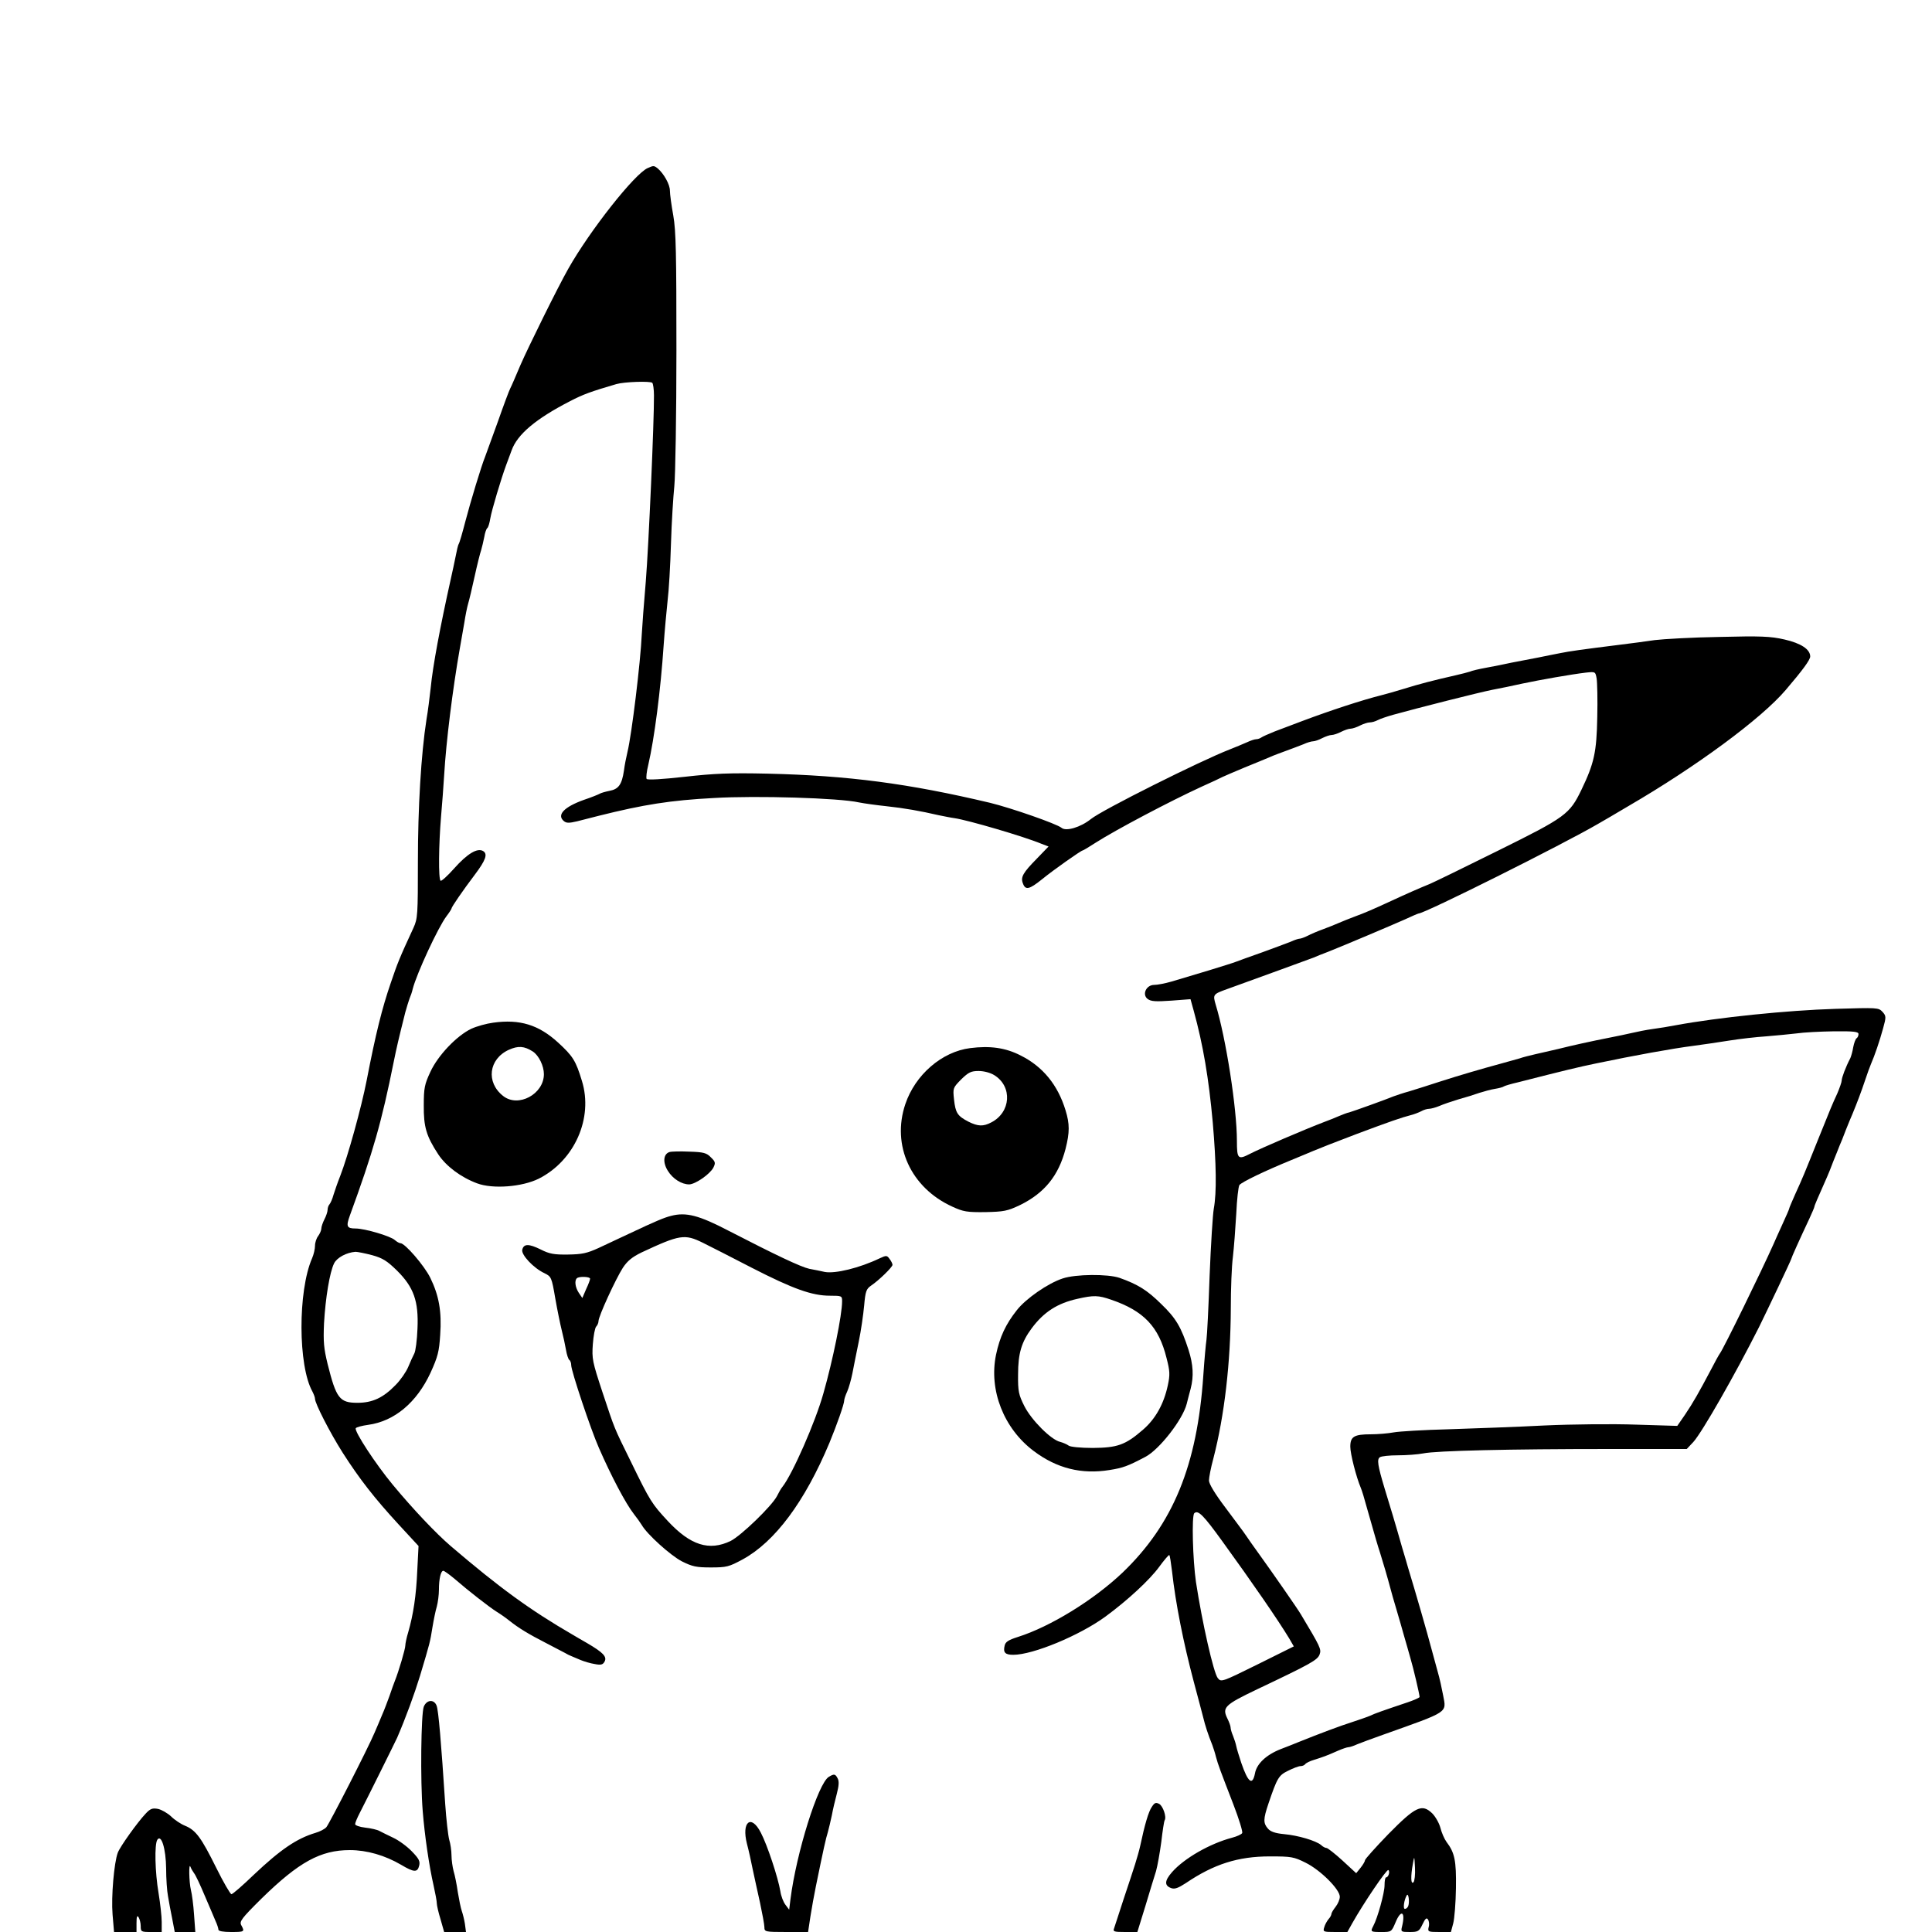 <?xml version="1.0" standalone="no"?>
<!DOCTYPE svg PUBLIC "-//W3C//DTD SVG 20010904//EN"
 "http://www.w3.org/TR/2001/REC-SVG-20010904/DTD/svg10.dtd">
<svg version="1.0" xmlns="http://www.w3.org/2000/svg"
 width="920pt" height="920pt" viewBox="0 0 920 920"
 preserveAspectRatio="xMidYMid meet">
<g transform="translate(0,920) scale(0.1,-0.1)"
fill="#000000" stroke="none">
<path d="M3085 8400 c-62 -26 -277 -299 -379 -480 -50 -88 -191 -374 -228
-459 -22 -52 -43 -101 -48 -110 -5 -9 -32 -81 -60 -161 -29 -80 -56 -154 -60
-165 -18 -44 -70 -216 -94 -308 -14 -54 -28 -103 -32 -108 -3 -5 -9 -30 -14
-57 -5 -26 -16 -76 -24 -112 -50 -225 -85 -411 -95 -515 -5 -44 -13 -111 -20
-150 -26 -167 -41 -422 -41 -678 0 -253 -1 -271 -21 -315 -68 -147 -76 -168
-108 -262 -42 -122 -72 -243 -115 -465 -25 -128 -89 -360 -126 -455 -12 -30
-26 -71 -32 -90 -5 -19 -14 -39 -19 -45 -5 -5 -9 -17 -9 -26 0 -9 -7 -30 -15
-45 -8 -16 -15 -36 -15 -45 0 -8 -7 -24 -15 -35 -8 -10 -15 -31 -15 -46 0 -15
-6 -42 -14 -60 -68 -156 -67 -513 2 -635 6 -12 12 -27 12 -34 0 -22 71 -161
132 -257 80 -125 151 -216 265 -340 l96 -104 -6 -116 c-5 -120 -19 -211 -43
-294 -8 -26 -14 -55 -14 -64 0 -16 -31 -122 -50 -169 -4 -11 -16 -42 -25 -70
-10 -27 -25 -68 -35 -90 -9 -22 -25 -60 -36 -85 -30 -72 -215 -433 -230 -451
-8 -9 -31 -21 -52 -27 -90 -27 -167 -80 -293 -199 -53 -51 -101 -93 -107 -93
-5 0 -38 56 -72 125 -71 143 -97 180 -149 201 -20 8 -50 28 -66 44 -17 16 -45
32 -62 36 -27 5 -37 2 -60 -23 -38 -40 -121 -156 -132 -185 -18 -47 -32 -211
-25 -295 l7 -83 53 0 54 0 0 43 c0 31 3 38 10 27 5 -8 10 -27 10 -42 0 -27 2
-28 50 -28 l50 0 0 48 c0 26 -7 88 -15 137 -17 100 -20 232 -6 254 19 29 41
-43 42 -136 0 -48 4 -108 9 -133 4 -25 13 -73 20 -107 l12 -63 49 0 49 0 -6
82 c-3 46 -10 99 -15 118 -9 37 -11 135 -2 110 3 -8 11 -22 17 -30 7 -8 29
-55 50 -105 21 -50 45 -104 52 -122 8 -17 14 -36 14 -42 0 -7 23 -11 60 -11
64 0 66 1 49 32 -10 18 0 32 97 128 177 173 280 230 420 230 81 0 167 -25 244
-70 62 -37 78 -37 86 -4 5 21 -1 33 -35 68 -23 24 -63 53 -89 65 -26 12 -55
27 -65 32 -10 6 -41 13 -68 16 -27 3 -49 11 -48 17 0 6 10 30 22 53 35 68 168
336 178 358 41 95 82 207 109 295 48 160 48 161 59 230 6 36 15 81 21 100 5
19 10 55 10 80 0 52 9 90 21 90 4 0 28 -17 52 -37 68 -59 167 -136 202 -158
18 -11 45 -30 61 -43 44 -35 92 -64 174 -106 41 -21 82 -43 90 -47 8 -5 22
-12 30 -15 8 -3 29 -12 45 -19 17 -7 47 -16 67 -19 30 -6 39 -3 47 12 12 23
-7 43 -84 88 -27 16 -58 33 -67 39 -202 117 -348 223 -582 423 -70 60 -179
175 -276 292 -82 99 -184 255 -176 269 3 5 30 12 59 16 125 17 231 106 297
248 35 77 41 101 46 180 8 112 -6 188 -47 272 -29 59 -121 165 -142 165 -6 0
-18 7 -27 15 -21 19 -143 55 -187 55 -42 0 -46 10 -27 62 111 304 151 444 209
733 13 64 22 104 55 235 7 25 16 54 20 65 5 11 12 31 15 45 19 74 121 294 161
347 13 17 24 34 24 37 0 7 55 87 111 161 52 69 62 98 40 112 -27 17 -75 -11
-139 -83 -31 -35 -60 -61 -64 -58 -11 7 -9 173 2 304 5 58 12 148 15 200 9
155 40 407 75 605 6 33 15 87 21 120 5 33 13 73 18 90 5 16 19 75 31 130 12
55 26 111 31 125 4 14 11 42 15 63 3 20 10 39 14 42 5 3 11 24 15 48 6 36 51
187 75 252 4 11 16 43 26 70 27 76 114 150 279 235 62 32 97 45 220 81 38 11
162 15 171 6 4 -4 8 -31 8 -60 1 -118 -25 -715 -39 -887 -9 -102 -17 -214 -19
-250 -6 -134 -48 -478 -68 -560 -6 -25 -14 -65 -17 -90 -10 -67 -26 -88 -69
-96 -20 -4 -41 -10 -47 -14 -5 -3 -39 -17 -75 -29 -95 -34 -130 -72 -95 -101
12 -10 25 -10 63 -1 26 7 72 18 102 26 216 54 342 74 550 85 203 12 597 0 690
-21 25 -5 83 -13 130 -18 85 -9 164 -23 250 -43 25 -5 59 -12 75 -14 63 -9
330 -87 414 -122 l34 -13 -55 -57 c-67 -68 -79 -89 -67 -119 12 -33 30 -29 91
20 55 45 186 137 193 137 3 0 31 17 62 37 97 62 355 198 503 266 47 21 92 42
101 47 9 4 56 25 105 45 49 20 103 42 119 49 17 8 53 21 80 31 28 10 64 24 82
31 17 8 38 14 46 14 8 0 28 7 43 15 16 8 36 15 45 15 9 0 30 7 45 15 16 8 36
15 45 15 9 0 30 7 45 15 16 8 37 15 47 15 10 0 27 5 38 11 11 6 44 17 72 25
119 33 407 106 472 119 39 7 104 21 145 30 85 18 233 44 301 52 46 5 46 5 52
-28 3 -19 5 -101 3 -184 -3 -167 -15 -220 -75 -345 -57 -118 -75 -131 -398
-291 -159 -79 -305 -150 -324 -158 -47 -19 -113 -48 -184 -81 -91 -42 -126
-57 -175 -75 -25 -9 -58 -23 -75 -30 -16 -7 -50 -21 -75 -30 -25 -9 -58 -23
-73 -31 -16 -8 -33 -14 -39 -14 -5 0 -24 -6 -41 -14 -18 -7 -79 -30 -137 -51
-58 -20 -114 -41 -125 -45 -22 -9 -220 -69 -306 -94 -31 -9 -68 -16 -83 -16
-38 0 -59 -46 -31 -67 16 -12 39 -13 112 -8 l92 7 15 -54 c45 -163 72 -323 91
-533 17 -198 19 -333 5 -410 -5 -27 -14 -171 -20 -320 -5 -148 -12 -286 -15
-305 -3 -19 -10 -96 -15 -170 -29 -428 -144 -708 -385 -939 -137 -130 -343
-257 -498 -306 -44 -14 -59 -23 -63 -41 -8 -33 2 -44 41 -44 94 0 316 92 439
182 105 77 211 175 256 237 24 33 46 58 48 56 3 -2 8 -37 13 -77 17 -153 54
-340 104 -528 20 -74 40 -151 45 -170 8 -34 23 -81 43 -130 5 -14 13 -38 17
-55 10 -38 22 -69 83 -227 27 -70 46 -132 42 -137 -3 -6 -25 -16 -48 -22 -106
-28 -228 -98 -286 -164 -36 -41 -37 -64 -4 -76 17 -6 33 0 70 24 133 90 248
127 400 127 102 0 114 -2 170 -30 71 -35 163 -127 163 -162 0 -13 -9 -34 -20
-48 -11 -14 -20 -29 -20 -34 0 -5 -6 -17 -14 -25 -7 -9 -17 -26 -20 -38 -7
-22 -5 -23 51 -23 l59 0 24 43 c53 94 163 257 171 252 9 -6 1 -35 -11 -35 -4
0 -7 -17 -7 -38 0 -35 -33 -156 -54 -194 -14 -27 -12 -28 39 -28 47 0 48 0 67
45 27 66 49 52 31 -20 -6 -24 -4 -25 37 -25 40 0 45 3 61 37 13 28 20 33 26
22 5 -7 7 -24 3 -36 -5 -22 -2 -23 51 -23 l55 0 11 41 c6 23 12 98 13 168 2
131 -6 169 -45 220 -10 14 -23 43 -29 67 -6 23 -24 54 -39 69 -49 47 -79 33
-209 -99 -61 -63 -111 -119 -111 -124 0 -5 -9 -21 -21 -36 l-21 -26 -65 60
c-36 33 -71 60 -76 60 -6 0 -18 6 -26 14 -25 21 -110 46 -176 52 -43 4 -65 12
-77 26 -23 26 -23 45 2 119 42 124 49 135 94 157 24 12 50 22 59 22 9 0 18 4
22 9 3 5 22 15 43 21 41 13 59 19 115 44 21 9 42 16 48 16 6 0 25 6 42 14 18
7 73 28 122 45 317 113 303 103 287 188 -6 32 -17 83 -26 113 -8 30 -22 80
-30 110 -20 76 -73 260 -111 385 -6 22 -19 65 -28 95 -30 106 -60 206 -83 280
-34 113 -38 141 -23 151 8 5 46 9 86 9 40 0 94 4 120 9 62 13 413 21 882 21
l373 0 32 34 c42 47 198 320 312 546 39 79 154 321 154 326 0 4 38 89 86 191
13 28 24 54 24 57 0 5 14 37 60 141 5 11 19 45 30 75 12 30 26 64 30 75 5 11
19 45 30 75 12 30 26 64 31 75 23 56 42 106 60 160 11 33 24 69 29 80 16 36
41 109 57 168 15 54 15 59 -3 79 -19 20 -24 20 -224 14 -230 -7 -560 -41 -760
-78 -30 -6 -80 -14 -110 -18 -30 -4 -75 -13 -100 -19 -25 -6 -70 -15 -100 -21
-92 -18 -182 -38 -250 -55 -36 -8 -85 -20 -109 -25 -25 -6 -59 -14 -75 -20
-17 -5 -56 -16 -86 -24 -96 -26 -202 -57 -295 -87 -49 -16 -115 -37 -145 -46
-30 -8 -64 -20 -75 -24 -33 -14 -189 -70 -210 -76 -11 -2 -33 -11 -50 -18 -16
-7 -48 -20 -70 -28 -87 -33 -302 -125 -352 -151 -58 -30 -63 -25 -63 62 0 153
-52 488 -101 648 -14 48 -13 50 54 74 166 60 394 143 412 150 11 5 43 18 70
28 78 31 293 122 363 153 34 16 65 29 67 29 29 0 687 329 855 427 19 11 85 49
145 85 323 188 631 415 748 552 82 96 117 144 117 160 0 34 -44 63 -123 81
-66 15 -112 17 -310 12 -128 -2 -266 -10 -307 -15 -41 -6 -115 -16 -165 -22
-184 -23 -241 -31 -285 -40 -25 -5 -72 -14 -105 -21 -33 -6 -89 -17 -125 -24
-36 -8 -92 -19 -125 -25 -33 -6 -67 -14 -75 -18 -8 -3 -40 -11 -70 -18 -102
-23 -175 -42 -245 -64 -38 -12 -86 -25 -105 -30 -96 -24 -247 -74 -375 -122
-44 -17 -105 -40 -135 -51 -30 -12 -59 -25 -64 -29 -6 -4 -16 -8 -24 -8 -8 0
-28 -7 -45 -15 -18 -8 -54 -23 -82 -34 -139 -54 -607 -288 -660 -331 -50 -40
-119 -60 -140 -42 -23 19 -238 94 -340 119 -388 92 -675 130 -1060 139 -179 4
-253 1 -395 -15 -108 -12 -177 -16 -181 -10 -3 5 0 35 8 67 29 125 59 357 73
567 5 72 14 168 19 215 6 47 13 168 16 270 3 102 11 226 16 275 5 50 10 340
10 645 0 460 -2 570 -15 644 -9 49 -16 102 -16 118 0 30 -29 81 -58 106 -18
14 -20 14 -47 2z m5765 -4124 c0 -8 -4 -17 -9 -20 -5 -3 -12 -22 -16 -42 -3
-20 -10 -44 -14 -53 -22 -42 -41 -93 -41 -106 0 -8 -10 -36 -21 -62 -28 -61
-28 -62 -93 -223 -65 -162 -71 -177 -108 -258 -15 -34 -28 -64 -28 -67 0 -3
-14 -35 -31 -72 -17 -38 -37 -81 -44 -98 -56 -126 -239 -500 -255 -520 -4 -5
-24 -41 -44 -80 -54 -102 -83 -154 -123 -213 l-36 -52 -196 6 c-108 4 -304 2
-436 -4 -132 -7 -337 -14 -455 -18 -118 -3 -237 -10 -264 -15 -27 -5 -75 -9
-108 -9 -80 0 -98 -11 -98 -59 0 -34 28 -144 50 -196 5 -11 18 -54 29 -95 41
-145 53 -185 63 -215 13 -41 37 -123 48 -165 5 -19 18 -66 30 -105 11 -38 28
-95 36 -125 9 -30 22 -77 30 -105 15 -50 44 -175 44 -186 0 -3 -28 -16 -62
-27 -113 -38 -153 -52 -173 -62 -11 -5 -49 -18 -85 -30 -57 -18 -153 -54 -255
-95 -16 -7 -55 -22 -86 -34 -69 -27 -115 -70 -123 -116 -12 -60 -33 -43 -65
50 -11 33 -22 69 -24 80 -2 11 -9 33 -15 48 -7 16 -12 34 -12 41 0 7 -7 26
-15 42 -26 53 -15 65 142 140 257 122 287 139 297 166 9 25 3 36 -89 190 -15
26 -139 204 -196 283 -28 39 -58 81 -67 95 -9 14 -53 72 -96 130 -50 66 -79
114 -79 130 0 14 9 61 21 105 53 205 82 458 83 715 0 91 4 201 10 245 5 44 12
136 16 205 3 69 10 130 15 137 12 15 123 68 245 118 48 20 97 40 108 45 26 11
97 39 205 80 160 60 216 79 255 89 17 4 40 13 52 19 12 7 29 12 38 12 9 0 31
6 48 13 18 8 59 22 92 32 33 9 78 23 100 31 22 7 55 16 74 19 19 3 38 8 43 12
5 3 35 12 66 19 223 57 290 73 372 90 182 38 363 71 465 84 44 6 121 17 170
25 50 8 128 17 175 20 47 4 112 10 145 14 33 5 113 9 178 10 96 1 117 -2 117
-13z m-7078 -1053 c51 -14 72 -28 118 -73 80 -79 104 -146 98 -277 -2 -54 -9
-107 -15 -118 -6 -11 -19 -40 -29 -64 -10 -24 -37 -63 -60 -86 -59 -61 -110
-85 -182 -85 -85 0 -101 21 -142 185 -18 74 -21 105 -17 194 7 121 27 243 48
285 13 27 59 52 102 55 9 0 45 -7 79 -16z m4049 -1363 c145 -200 266 -376 318
-462 l22 -38 -173 -86 c-170 -84 -173 -85 -189 -65 -20 25 -74 262 -104 458
-15 104 -21 314 -8 327 18 17 43 -8 134 -134z m910 -1623 c-13 -13 -14 28 -3
88 7 39 7 39 10 -19 2 -32 -2 -64 -7 -69z m-25 -113 c-3 -8 -10 -14 -16 -14
-10 0 -4 43 9 65 8 13 14 -32 7 -51z"/>
<path d="M2348 4330 c-31 -4 -78 -17 -104 -29 -69 -33 -159 -127 -195 -206
-27 -58 -31 -76 -31 -158 -1 -103 12 -147 69 -234 37 -56 107 -109 185 -138
75 -28 214 -17 293 22 171 86 261 289 206 466 -29 96 -43 118 -114 183 -92 84
-182 112 -309 94z m189 -137 c29 -19 53 -69 53 -108 0 -95 -122 -161 -194
-104 -83 65 -69 176 27 220 45 20 73 18 114 -8z"/>
<path d="M4620 4209 c-135 -17 -262 -127 -309 -267 -66 -196 26 -398 224 -488
52 -24 70 -27 157 -26 89 2 105 5 166 34 116 57 183 140 216 267 20 79 20 119
0 184 -37 121 -108 208 -214 261 -72 37 -146 47 -240 35z m115 -129 c87 -54
79 -177 -15 -225 -38 -20 -63 -19 -109 4 -52 27 -61 42 -68 105 -6 55 -5 56
34 96 35 34 47 40 83 40 25 0 56 -8 75 -20z"/>
<path d="M3188 3714 c-29 -9 -33 -49 -8 -89 24 -39 66 -65 102 -65 30 1 99 49
115 80 11 22 10 28 -12 49 -20 21 -35 25 -102 27 -43 2 -86 1 -95 -2z"/>
<path d="M3195 3410 c-32 -8 -73 -25 -200 -85 -44 -21 -109 -51 -145 -68 -55
-25 -78 -30 -145 -31 -66 -1 -89 3 -130 24 -57 28 -81 28 -88 -1 -6 -24 54
-88 106 -112 32 -16 34 -19 51 -119 10 -57 24 -125 31 -153 7 -27 16 -69 20
-92 4 -24 11 -45 16 -49 5 -3 9 -14 9 -25 0 -27 93 -306 132 -394 59 -135 127
-264 166 -314 15 -19 32 -43 38 -53 25 -44 137 -145 191 -173 50 -25 69 -29
138 -29 75 0 86 3 151 38 154 84 296 274 414 556 35 85 70 184 70 201 0 6 6
25 14 42 8 18 19 57 25 87 6 30 19 98 30 150 11 52 22 130 26 173 6 68 10 79
33 95 36 24 102 88 102 99 0 5 -6 18 -14 28 -12 17 -15 18 -47 3 -96 -46 -211
-74 -261 -65 -18 4 -51 11 -74 15 -41 9 -161 66 -384 181 -142 74 -203 90
-275 71z m152 -128 c32 -16 137 -69 233 -119 197 -101 287 -133 372 -133 57 0
58 -1 58 -27 0 -64 -44 -280 -89 -438 -38 -136 -147 -384 -195 -445 -7 -8 -18
-28 -26 -44 -24 -47 -171 -189 -221 -214 -102 -49 -191 -21 -299 95 -76 82
-84 94 -176 283 -83 169 -74 147 -135 330 -48 146 -51 159 -46 229 3 40 10 78
16 84 6 6 11 18 11 26 0 23 82 201 116 254 22 33 44 51 89 73 182 85 205 89
292 46z m-537 -171 c0 -5 -8 -27 -19 -50 l-18 -42 -17 25 c-17 26 -21 58 -9
69 10 10 63 8 63 -2z"/>
<path d="M5060 3112 c-70 -23 -175 -96 -218 -151 -53 -67 -81 -127 -99 -212
-35 -169 37 -352 180 -459 109 -82 227 -112 361 -90 63 10 86 18 171 63 66 35
177 177 196 252 5 19 13 52 19 73 15 58 12 114 -10 183 -35 109 -60 152 -131
220 -67 66 -111 93 -198 124 -56 19 -209 18 -271 -3z m231 -101 c155 -53 227
-128 264 -278 16 -62 17 -79 6 -130 -19 -89 -59 -160 -118 -211 -84 -73 -122
-86 -239 -87 -59 0 -107 5 -115 11 -8 6 -26 14 -41 18 -43 10 -136 103 -170
170 -27 54 -31 70 -30 151 0 100 16 154 65 220 58 78 123 119 217 140 79 18
100 17 161 -4z"/>
<path d="M2018 1073 c-13 -33 -17 -352 -5 -498 9 -113 30 -259 52 -355 8 -36
15 -73 15 -83 0 -10 8 -45 18 -77 l17 -60 52 0 52 0 -5 38 c-3 20 -10 48 -15
62 -5 14 -13 54 -19 90 -5 36 -14 81 -20 100 -5 19 -10 53 -10 75 0 22 -5 56
-11 75 -5 19 -14 96 -19 170 -19 292 -32 446 -41 468 -12 31 -47 29 -61 -5z"/>
<path d="M3947 739 c-51 -30 -155 -362 -183 -584 l-6 -49 -18 24 c-10 13 -21
42 -24 64 -11 65 -62 220 -93 279 -46 90 -93 52 -66 -53 8 -30 20 -84 27 -120
8 -36 23 -108 35 -160 11 -52 21 -105 21 -117 0 -22 3 -23 104 -23 l104 0 11
73 c6 39 18 105 26 144 37 181 48 230 57 258 5 17 13 53 19 80 5 28 16 74 24
104 10 38 11 59 4 72 -11 22 -17 23 -42 8z"/>
<path d="M5485 596 c-16 -23 -34 -85 -55 -184 -5 -24 -17 -64 -25 -90 -8 -26
-33 -101 -55 -167 -21 -66 -42 -128 -45 -138 -6 -15 0 -17 52 -17 l59 0 38
123 c20 67 43 142 51 167 7 25 18 87 25 139 6 52 13 98 16 103 10 16 -8 68
-26 78 -16 8 -22 6 -35 -14z"/>
</g>
</svg>
